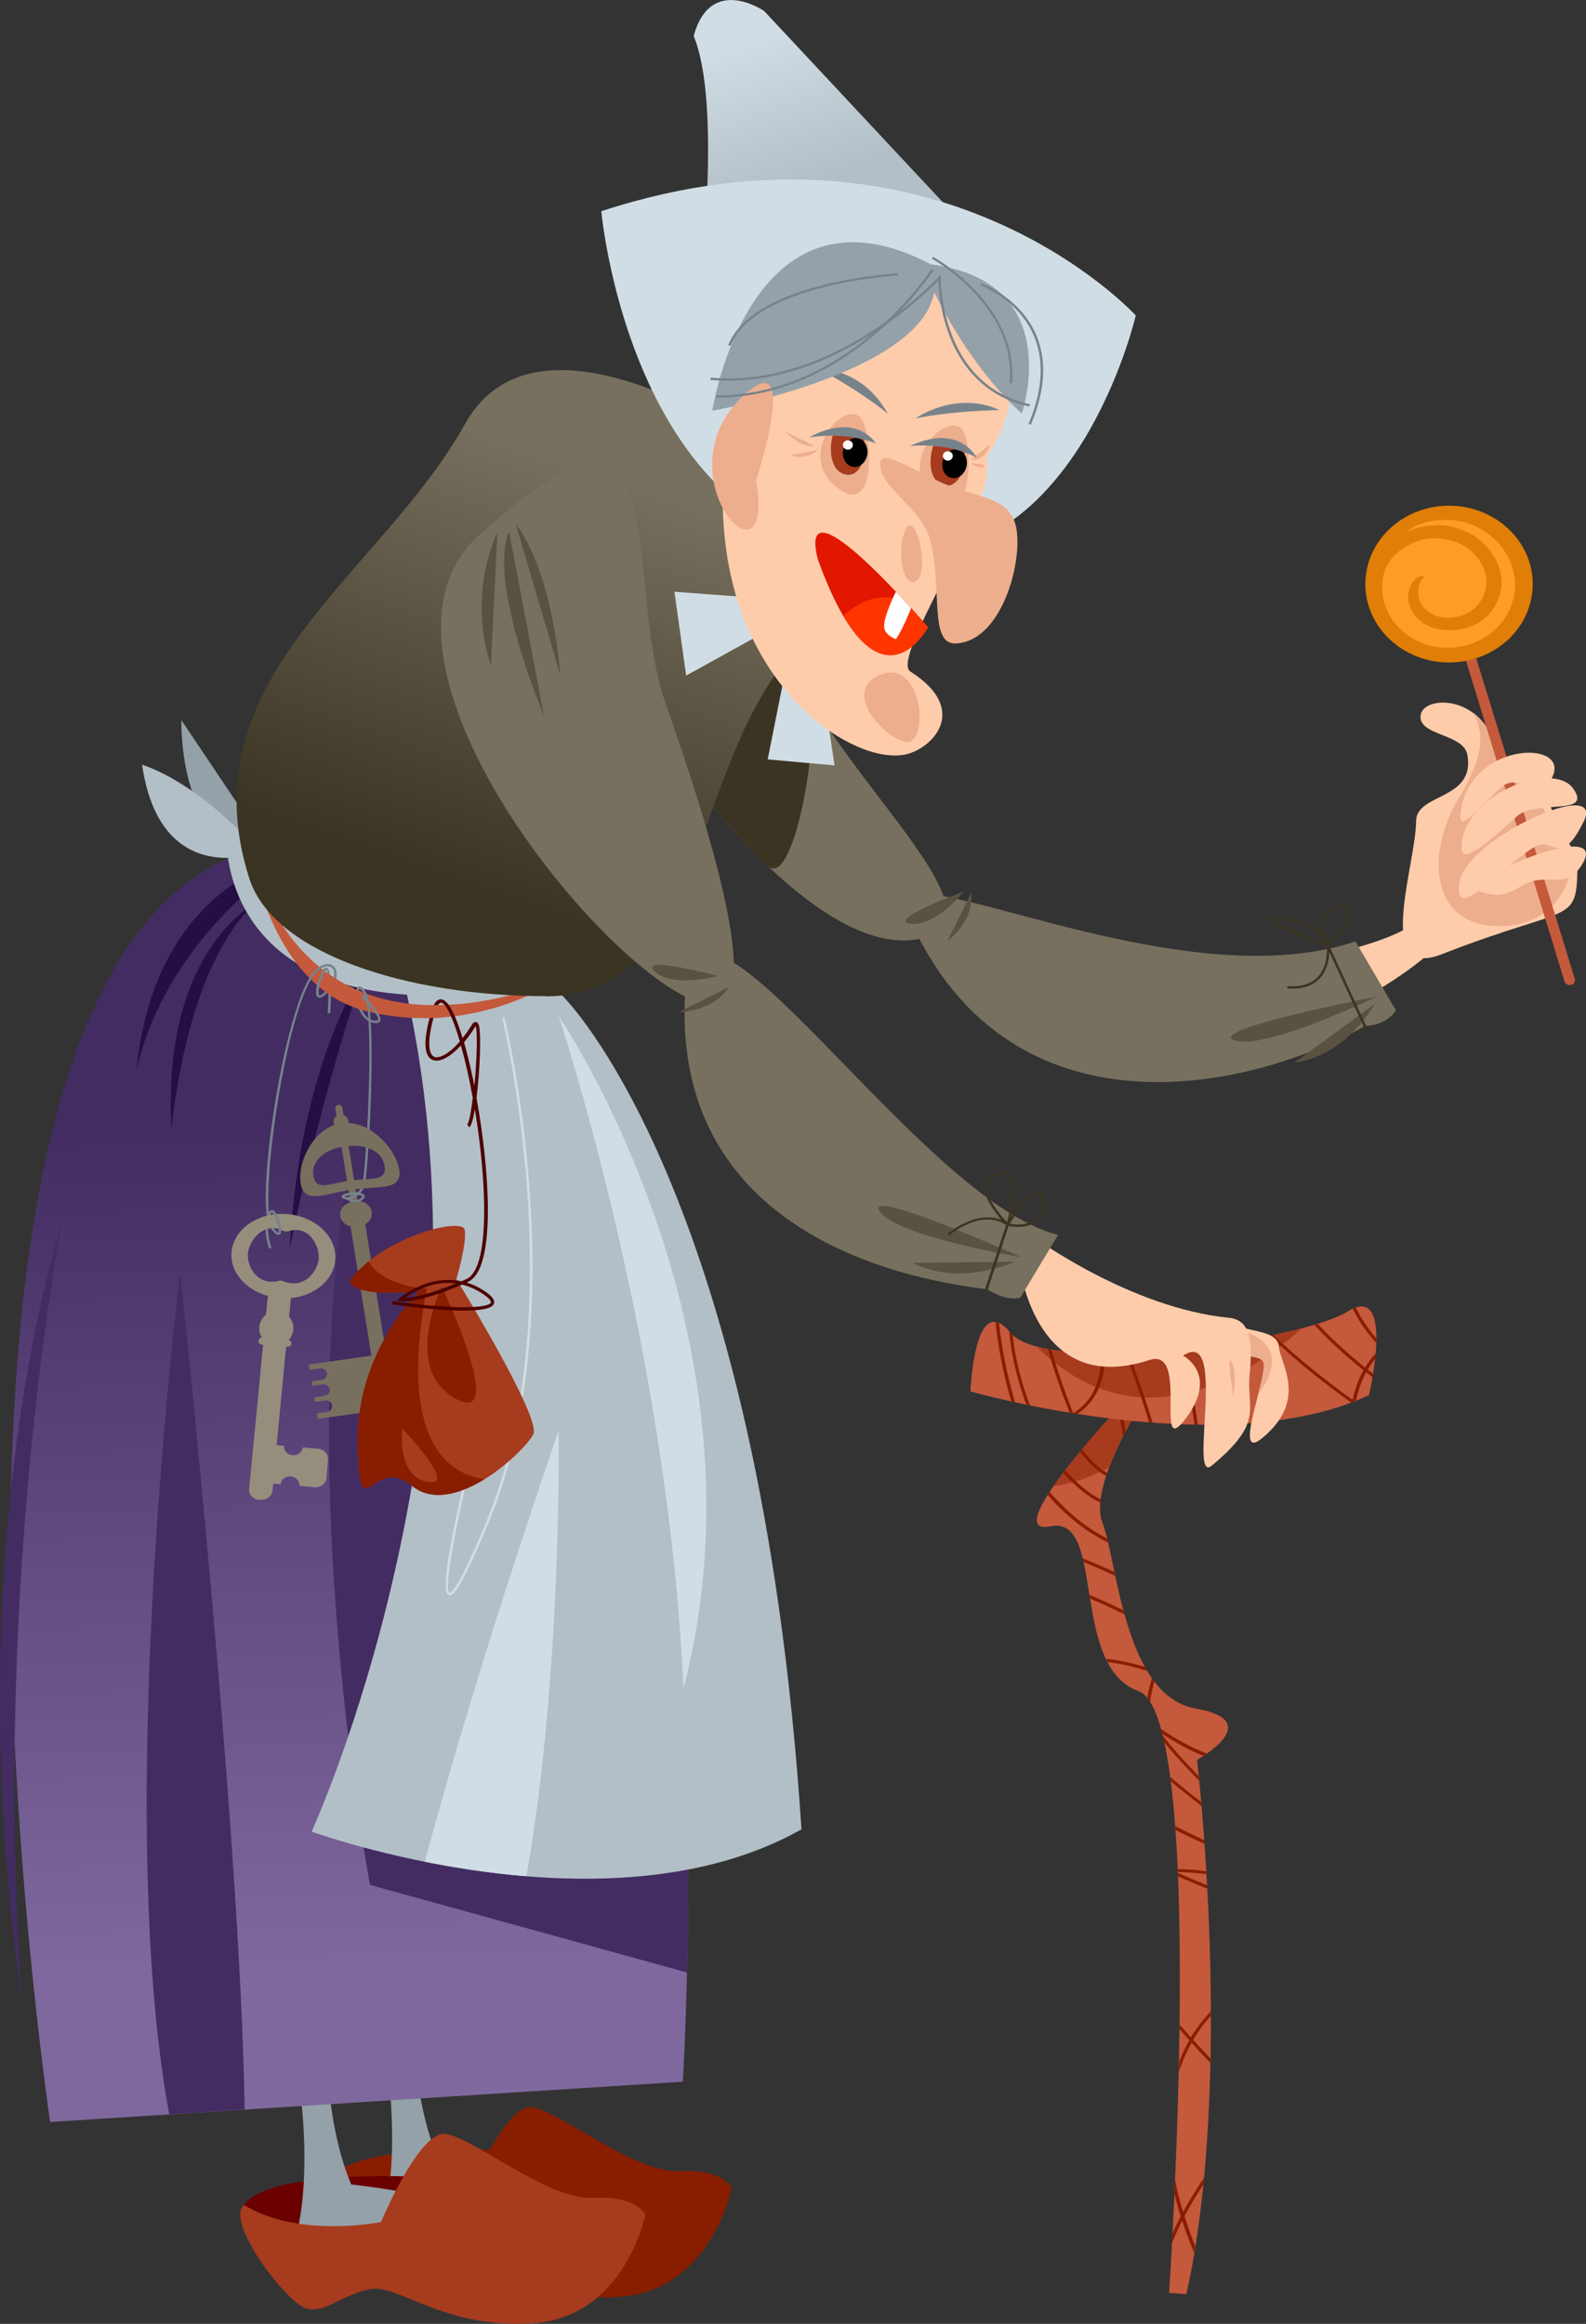 <?xml version="1.0" encoding="UTF-8"?>
<svg id="Layer_2" data-name="Layer 2" xmlns="http://www.w3.org/2000/svg" xmlns:xlink="http://www.w3.org/1999/xlink" viewBox="0 0 105.61 154.69">
  <rect x="0" y="0" width="105.61" height="154.69" fill="#333333" stroke="none"/>
  <defs>
    <style>
      .cls-1 {
        fill: #c4593c;
      }

      .cls-2 {
        fill: #edae8d;
      }

      .cls-3 {
        fill: #e07e07;
      }

      .cls-4 {
        fill: #6a0000;
      }

      .cls-5 {
        fill: url(#_ÅÂÁ_Ï_ÌÌ_È_ËÂÌÚ_24);
      }

      .cls-6 {
        fill: url(#_ÅÂÁ_Ï_ÌÌ_È_ËÂÌÚ_38);
      }

      .cls-7 {
        fill: url(#_ÅÂÁ_Ï_ÌÌ_È_ËÂÌÚ_36);
      }

      .cls-8 {
        fill: #ff3500;
      }

      .cls-9 {
        fill: #d1dde5;
      }

      .cls-10 {
        fill: #77838b;
      }

      .cls-11 {
        fill: #b3bfc7;
      }

      .cls-12 {
        fill: #fff;
      }

      .cls-13 {
        fill: #4c0000;
      }

      .cls-14 {
        fill: #e11700;
      }

      .cls-15 {
        fill: #432c62;
      }

      .cls-16 {
        fill: #fe9c25;
      }

      .cls-17 {
        fill: #881d00;
      }

      .cls-18 {
        fill: #595240;
      }

      .cls-19 {
        fill: #250e44;
      }

      .cls-20 {
        fill: #a63b1e;
      }

      .cls-21 {
        fill: #958e7c;
      }

      .cls-22 {
        fill: #ffccab;
      }

      .cls-23 {
        fill: #3b3422;
      }

      .cls-24 {
        fill: #95a1a9;
      }

      .cls-25 {
        fill: #77705e;
      }
    </style>
    <linearGradient id="_ÅÂÁ_Ï_ÌÌ_È_ËÂÌÚ_24" data-name="ÅÂÁ˚ÏﬂÌÌ˚È „‡‰ËÂÌÚ 24" x1="138.35" y1="130.74" x2="139.67" y2="74.41" gradientTransform="translate(171.5) rotate(-180) scale(1.07 -1)" gradientUnits="userSpaceOnUse">
      <stop offset="0" stop-color="#7f689e"/>
      <stop offset="1" stop-color="#432c62"/>
    </linearGradient>
    <linearGradient id="_ÅÂÁ_Ï_ÌÌ_È_ËÂÌÚ_38" data-name="ÅÂÁ˚ÏﬂÌÌ˚È „‡‰ËÂÌÚ 38" x1="121.54" y1="31.52" x2="131.62" y2="58.69" gradientTransform="translate(171.5) rotate(-180) scale(1.07 -1)" gradientUnits="userSpaceOnUse">
      <stop offset="0" stop-color="#77705e"/>
      <stop offset="1" stop-color="#3b3422"/>
    </linearGradient>
    <linearGradient id="_ÅÂÁ_Ï_ÌÌ_È_ËÂÌÚ_36" data-name="ÅÂÁ˚ÏﬂÌÌ˚È „‡‰ËÂÌÚ 36" x1="113.57" y1="2.59" x2="110.07" y2="12.08" gradientTransform="translate(171.5) rotate(-180) scale(1.07 -1)" gradientUnits="userSpaceOnUse">
      <stop offset="0" stop-color="#d1dde5"/>
      <stop offset="1" stop-color="#b3bfc7"/>
    </linearGradient>
  </defs>
  <g id="witch">
    <g>
      <g>
        <path class="cls-17" d="M21.96,145.06c1.2-1.85,7.17-2.03,10.66-1.96.83-1.45,1.86-2.88,2.71-2.84,1.72.08,6.87,4.42,9.88,4.26,3.01-.16,3.52,1.13,3.52,1.13,0,0-1.37,6.83-7.47,7.24-6.1.4-9.02-2.73-10.99-2.25-1.98.48-2.75,1.53-4.04,1.29-1.27-.24-5.44-5.68-4.27-6.86Z"/>
        <path class="cls-24" d="M29.41,124.58c-2.67,4.76-2.33,14.27-.26,19.06,7.15,1.27,4.81,3.38,4.81,3.38l-8.36.2s2.34-7.27-2.98-23.19l6.79.56Z"/>
        <path class="cls-4" d="M29.4,144.96s-12.02-.81-13.3,2.05c-1.29,2.86,10.66,2.47,10.66,2.47l2.64-4.52Z"/>
        <path class="cls-24" d="M23.65,126.35c-2.67,4.76-2.33,14.27-.26,19.06,11.85,1.37,4.81,3.38,4.81,3.38l-8.52.13s2.51-7.2-2.81-23.12l6.79.56Z"/>
        <path class="cls-20" d="M42.98,147.41s-1.37,6.83-7.47,7.24c-6.1.4-9.02-2.73-11-2.25-1.98.48-2.75,1.53-4.04,1.29-1.29-.24-5.58-5.87-4.21-6.91,3.69,2.25,9.11,1.13,9.11,1.13,0,0,2.49-5.95,4.21-5.87,1.72.08,6.87,4.42,9.88,4.26,3.01-.16,3.52,1.13,3.52,1.13Z"/>
      </g>
      <path class="cls-5" d="M45.47,138.57l-42.13,2.68S-8.37,63.01,17.23,56.43l19.51,8.91c11.86,21.77,8.73,73.22,8.73,73.22Z"/>
      <path class="cls-19" d="M19.39,57.1s-9.08,1.62-10.29,14.09c2.08-9.05,10.29-14.09,10.29-14.09Z"/>
      <path class="cls-19" d="M17.3,59.93s-6.52,2.98-5.89,15.15c1.48-12.58,5.89-15.15,5.89-15.15Z"/>
      <path class="cls-19" d="M24.17,64.78s-4.21,5.95-4.87,18.3c2.06-10.19,4.87-18.3,4.87-18.3Z"/>
      <path class="cls-15" d="M27.92,62.79c.23-.42.46-.81.69-1.15l8.13,3.71c9.12,16.73,9.38,50.99,9.01,65.95l-21.11-5.83s-7.96-41.64,3.28-62.68Z"/>
      <path class="cls-15" d="M16.29,140.42l-5.02.32c-3.76-20.23.73-56.04.73-56.04,0,0,4.01,37.23,4.29,55.72Z"/>
      <path class="cls-15" d="M4.12,81.42s-7.1,21.19-2.65,51.87c-2.03-27.84,2.65-51.87,2.65-51.87Z"/>
      <path class="cls-11" d="M37.44,66.27s13.12,12.69,15.93,55.5c-12.96,7.31-32.62.15-32.62.15,0,0,12.6-27.37,6.35-55.71-12.51-.81-12.01-10.46-12.01-10.46l22.36,10.52Z"/>
      <path class="cls-9" d="M37.2,67.63s14.46,21.14,8.31,44.79c-1.02-23-8.31-44.79-8.31-44.79Z"/>
      <path class="cls-9" d="M37.2,95.24s.24,16.27-2.15,29.65c-2.44-.2-4.74-.56-6.76-.96,3.5-13.15,8.9-28.69,8.9-28.69Z"/>
      <path class="cls-9" d="M29.96,106.2c.22,0,.74-.42,2.59-4.88,1.67-4.01,3.5-11.09,2.72-22.06-.46-6.56-1.66-11.47-1.67-11.52l-.16.03s1.2,4.95,1.67,11.49c.43,6.04.3,14.76-2.71,21.99-1.89,4.55-2.37,4.8-2.46,4.77-.49-.14.72-6.08,2.17-11.74l-.16-.04s-.75,2.93-1.38,5.83c-1.29,5.92-.86,6.05-.68,6.1.02,0,.04.01.07.01Z"/>
      <g>
        <path class="cls-1" d="M36.84,65.38s-5.3,3.6-12.29,1.97c-6.99-1.64-8.01-11.65-8.01-11.65,0,0,2.03,16.16,20.3,9.68Z"/>
        <g>
          <path class="cls-21" d="M21.85,97.16l-.12,1.24c-.04.36-.38.63-.77.6l-1.02-.09c.03-.32-.23-.6-.57-.63-.35-.03-.65.21-.69.52l-.49-.04-.05.47c-.04.36-.38.63-.77.6h-.14c-.39-.04-.68-.37-.64-.73l.93-9.59h-.08c-.14-.02-.24-.13-.22-.26h0c.01-.11.1-.2.22-.21-.13-.21-.19-.45-.17-.72.03-.33.2-.62.44-.81l.11-1.1s.01-.09.03-.14c-1.51-.41-2.56-1.62-2.43-2.95.15-1.54,1.82-2.66,3.72-2.5,1.91.16,3.33,1.54,3.18,3.09-.13,1.33-1.39,2.35-2.96,2.5,0,.05,0,.09,0,.14l-.11,1.1c.2.23.31.54.28.87-.03.26-.14.49-.3.68.11.03.18.13.17.24h0c-.01.13-.13.22-.27.21h-.08s-.63,6.55-.63,6.55l.49.04c-.03.32.23.6.57.63.35.03.65-.21.69-.52l1.02.09c.39.03.68.36.64.72ZM18.53,85.26c.12-.03.24-.02.35.03,1.34.55,2.25-.63,2.34-1.47.08-.84-.62-2.3-1.99-1.87-.13.04-.27.03-.4-.03-1.27-.65-2.24.67-2.32,1.51-.08.85.59,2.16,2.02,1.84Z"/>
          <path class="cls-10" d="M17.93,83.12l.15-.06s-.31-.76-.21-1.61c.03.1.07.18.11.24.28.4.46.55.61.5.12-.04.16-.2.12-.49-.06-.4-.3-1.12-.59-1.15-.08,0-.16.04-.22.13-.13-1.46.1-4.33.62-7.5.59-3.6,1.6-7.76,2.69-8.6.36-.28.7-.33.89-.15.21.2.21.63-.07,1.09-.02-.61-.1-1.08-.29-1.11-.15-.03-.31.13-.59.98-.06.2-.22.87.03,1,.15.08.36-.04.69-.39,0,.45-.02.97-.05,1.45h.17c.03-.47.06-1.09.05-1.65.48-.62.47-1.2.19-1.47-.2-.2-.61-.26-1.12.13-1.9,1.48-3.84,13.38-3.33,16.58-.27,1.03.13,2.03.15,2.07ZM18.11,80.72s.16.11.28.42c.18.46.2.87.15.92,0,0-.11,0-.41-.44-.08-.11-.13-.3-.18-.57.02-.06.03-.11.05-.17.04-.13.09-.16.1-.16ZM21.88,65.76s-.08.09-.12.14c-.38.4-.48.36-.49.36-.08-.04-.06-.43.05-.82.27-.81.4-.86.41-.87.09.06.14.54.15,1.19Z"/>
          <path class="cls-21" d="M18.37,81.76c-.4-.07-.76.06-1.05.28l.08-.99c.23-.08.48-.15.74-.19l.23.89Z"/>
          <path class="cls-1" d="M22.26,66.41c-.3-.18-.58-.38-.85-.59l.33-1.09c.28.2.58.4.89.58l-.37,1.1Z"/>
        </g>
        <g>
          <path class="cls-25" d="M21.29,91.09l-.67.1-.06-.36,4.17-.59-1.39-8.61c-.34-.07-.62-.33-.68-.67-.07-.43.23-.83.68-.92l-.13-.82c-1.69.28-2.96.94-3.19-.45-.21-1.32.7-3.33,2.23-3.88l-.03-.17c-.03-.17.05-.33.19-.43l-.08-.5c-.02-.12.07-.23.2-.25.13-.02.25.06.26.18l.08.5c.16.06.29.19.32.36l.03.17c1.63.1,3.14,1.77,3.36,3.09.22,1.39-1.19,1.11-2.9,1.31l.13.82c.45-.04.87.26.94.69.06.34-.13.67-.43.83l2.03,12.53c.04.25-.14.48-.41.52-.27.04-.52-.13-.56-.38l-.05-.3-4.17.59-.06-.36.67-.1c.23-.03.38-.23.35-.44-.03-.21-.25-.36-.47-.33l-.67.1-.05-.3.67-.1c.23-.03.38-.23.35-.44s-.25-.36-.47-.33l-.67.1-.05-.3.67-.1c.23-.03.38-.23.35-.44s-.25-.36-.47-.33ZM22.74,76.34c-1.19.24-2.03.96-1.87,1.94.16.99,1.05.54,2.24.33l-.37-2.28ZM23.57,78.56c1.21-.13,2.2.05,2.04-.94-.16-.99-1.19-1.44-2.4-1.34l.37,2.28Z"/>
          <path class="cls-10" d="M23.64,80.04c.17,0,.35-.05.52-.19.19-.16.12-.28.08-.33-.05-.05-.13-.09-.24-.11.13-.15.24-.35.3-.59.18-.7.6-7.28.39-10.78.05.02.1.03.15.04.09.02.37.07.47-.1.16-.27-.36-.92-.77-1.37-.05-.29-.12-.5-.2-.62-.17-.26-.32-.36-.45-.32-.2.06-.21.41-.2.61.03.53.29,1.37.85,1.69.21,3.43-.22,10.11-.4,10.81-.07.28-.2.47-.34.6-.36-.03-.82.04-.98.16-.09.07-.07.14-.06.17.03.07.13.12.28.12.14.1.36.2.6.2ZM23.86,79.55c.12.01.21.04.25.08.03.03-.04.09-.07.11-.26.22-.54.16-.73.08.18-.04.38-.13.55-.27ZM23.61,79.53c-.12.07-.23.11-.3.12-.18.05-.32.03-.38.01.13-.08.41-.13.68-.13ZM24.59,66.91c.37.43.66.86.58.99-.03.05-.13.06-.3.03-.07-.01-.13-.03-.19-.06-.02-.36-.05-.68-.09-.96ZM24.4,66.7c.05.29.1.66.13,1.08-.42-.32-.64-1.01-.67-1.5-.02-.32.05-.44.08-.45.02,0,.11.03.26.26.05.07.09.18.13.31-.08-.09-.15-.16-.19-.2l-.12.11c.12.12.26.26.39.4Z"/>
          <path class="cls-25" d="M24.05,76.3l.12-1.32c.27.11.52.26.76.43l-.12,1.13c-.22-.12-.48-.2-.76-.24Z"/>
          <path class="cls-25" d="M24.6,78.48l-.06.6c-.24.01-.49.03-.75.06l.05-.61c.27-.02.53-.03.76-.05Z"/>
          <path class="cls-1" d="M24.28,67.28c-.2-.05-.39-.12-.58-.18l-.11-1.28c.14.06.28.13.42.18l-.04.37.31.91Z"/>
        </g>
        <g>
          <g>
            <path class="cls-20" d="M30.93,81.83c.21.78-.54,3.32-.54,3.32,0,0,5.7,9.24,5.12,10.34-.58,1.1-5.34,5.69-8.12,3.39-2.6-2.16-3.44,3.27-3.57-2.81-.13-6.08,4.09-10.11,4.09-10.11,0,0-4.3.51-4.63-.7,2.26-2.99,7.44-4.21,7.65-3.43Z"/>
            <path class="cls-17" d="M29.42,85.65s-2.68,5.47.9,7.44c3.57,1.98-.9-7.44-.9-7.44Z"/>
            <path class="cls-17" d="M32.26,98.46c-2.25-.3-5.82-2.32-3.84-12.68,0,0-2.96-.14-3.87-1.82-.48.39-.91.82-1.27,1.29.33,1.2,4.63.7,4.63.7,0,0-4.21,4.03-4.09,10.11.13,6.08.96.65,3.57,2.81,1.38,1.15,3.26.58,4.87-.41Z"/>
            <path class="cls-20" d="M26.78,95.08s3.49,3.64,1.93,3.58c-1.55-.06-2.08-1.66-1.93-3.58Z"/>
          </g>
          <path class="cls-13" d="M30.88,87.24c1.03,0,1.86-.11,2-.44.13-.31-.27-.63-.59-.84-.41-.28-.82-.47-1.22-.59.03-.01.06-.03.09-.04,1.18-.53,1.37-3.22,1.32-5.39-.05-2.03-.32-4.5-.75-6.86.22-1.73.31-4.08.18-4.73-.03-.15-.08-.3-.22-.32-.14-.02-.23.12-.26.17-.21.34-.42.64-.63.9-.4-1.35-.91-2.56-1.44-2.58-.25-.01-.46.23-.61.74-.58,1.91-.56,3.05.07,3.3.47.18,1.17-.21,1.87-.97.15.53.31,1.15.46,1.84.12.53.23,1.09.33,1.66-.11.93-.25,1.65-.37,1.76l.13.19c.14-.08.27-.54.38-1.2.81,4.89,1.02,10.59-.56,11.3-.11.05-.23.1-.33.15-2.26-.49-4.12,1.12-4.14,1.14l-.16.14.22.04s1.1.2,4.12-1.1c.45.11.92.31,1.4.63.53.36.53.52.51.58-.13.3-2.02.53-6.53-.11l-.04.22c.67.09,3.03.41,4.79.41ZM30.37,85.43c-1.89.78-2.92.94-3.38.96.52-.38,1.82-1.17,3.38-.96ZM31.67,68.29c.15.39.08,2.32-.08,3.99-.06-.3-.12-.6-.19-.89-.13-.59-.3-1.31-.5-2.01.26-.31.52-.67.76-1.06,0,0,0-.01.01-.02ZM30.63,69.32c-.7.8-1.37,1.17-1.71,1.03-.18-.07-.7-.5.07-3.03.11-.37.26-.58.37-.58.28,0,.75.83,1.26,2.58Z"/>
          <path class="cls-1" d="M29.39,66.91l.02.82c-.38.03-.78.04-1.19.04l.27-.87c.29,0,.59.01.9,0Z"/>
        </g>
      </g>
      <g>
        <path class="cls-1" d="M76.25,93.04s-3.82,5.82-2.84,8.31c.98,2.49,1.42,11.55,6.21,12.38,4.79.83.09,3.41.09,3.41,0,0,2.49,21.19-.71,35.57l-1.15-.08s2.57-38.39-2.04-40.06c-4.62-1.66-2.13-11.72-5.86-10.97-3.73.75,5.24-8.64,5.24-8.64l1.07.08Z"/>
        <path class="cls-20" d="M75.18,92.95l1.07.08s-1.52,2.31-2.39,4.65c-1.26.65-2.53,1.12-3.71,1.24,1.77-2.55,5.04-5.98,5.04-5.98Z"/>
        <g>
          <path class="cls-17" d="M74.78,95.61c-.07-.54-.19-1.16-.35-1.85.06-.07.12-.13.18-.19.14.59.26,1.17.34,1.71-.06.11-.11.22-.17.33Z"/>
          <path class="cls-17" d="M73.67,98.01s.04.02.05.03c-.02.07-.05.13-.07.2-.03-.02-.07-.03-.1-.05-.53-.31-1.08-.85-1.64-1.56.04-.05.09-.11.13-.16.55.7,1.1,1.24,1.62,1.54Z"/>
          <path class="cls-17" d="M72.83,102.16c-1.08-.66-2.11-1.56-3.07-2.65.04-.06.08-.13.13-.2.97,1.11,2,2.02,3.07,2.67.26.16.52.31.78.44.02.09.04.17.06.27-.3-.15-.62-.32-.96-.53Z"/>
          <path class="cls-17" d="M70.79,98.04c.04-.06.09-.11.13-.17.87.95,1.66,1.6,2.37,1.93,0,.08-.02.15-.02.22-.74-.33-1.57-.99-2.48-1.98Z"/>
          <path class="cls-17" d="M78.43,124.67c.65.29,1.3.56,1.95.82,0,.08,0,.15.01.23-.65-.26-1.3-.53-1.95-.82,0-.08,0-.16,0-.23Z"/>
          <path class="cls-17" d="M80.33,124.56c0,.06,0,.13.01.19-.7-.08-1.33-.13-1.91-.14,0-.06,0-.13,0-.19.58,0,1.22.05,1.91.14Z"/>
          <path class="cls-17" d="M79.3,135.61c.38-.62.83-1.2,1.33-1.73,0,.1,0,.21,0,.31-.45.49-.84,1.02-1.18,1.59.37.42.76.83,1.16,1.25,0,.1,0,.2,0,.3-.43-.45-.86-.9-1.26-1.35-.35.61-.63,1.26-.85,1.95,0-.23.01-.46.02-.69.19-.5.42-.97.68-1.43-.22-.25-.44-.49-.65-.73,0-.11,0-.21,0-.32.25.29.5.58.75.86Z"/>
          <path class="cls-17" d="M78.79,147.23c.4-.75.87-1.5,1.38-2.26-.01.15-.03.31-.05.46-.46.7-.88,1.39-1.25,2.09.21.66.45,1.33.72,2-.02.15-.05.3-.07.45-.3-.72-.57-1.44-.8-2.15-.25.5-.48,1-.69,1.5.01-.2.02-.41.03-.63.17-.38.36-.77.56-1.15-.16-.53-.31-1.05-.43-1.56.01-.31.03-.62.04-.94.14.72.32,1.46.55,2.2Z"/>
          <path class="cls-17" d="M80.01,120.21c-.7-.53-1.39-1.08-2.05-1.64-.01-.1-.03-.2-.04-.29.67.57,1.36,1.13,2.07,1.67,0,.09.02.17.02.26Z"/>
          <path class="cls-17" d="M74.26,104.9c-.72-.34-1.42-.64-2.11-.92-.02-.08-.04-.17-.06-.25.68.27,1.39.57,2.11.91.02.08.04.17.05.26Z"/>
          <path class="cls-17" d="M80.13,116.88c-.28-.11-.57-.24-.86-.38-.6-.29-1.22-.65-1.87-1.08-.03-.11-.06-.21-.08-.32,1.14.77,2.15,1.29,3.04,1.62-.08.06-.16.11-.23.15Z"/>
          <path class="cls-17" d="M79.86,118.55c-.88-.9-1.7-1.8-2.33-2.56-.04-.16-.07-.32-.11-.47.59.77,1.44,1.73,2.4,2.71.01.1.02.21.03.33Z"/>
          <path class="cls-17" d="M74.88,107.47c-.81-.41-1.58-.76-2.3-1.06-.01-.08-.03-.16-.04-.25.71.29,1.47.64,2.27,1.03.02.09.05.18.07.27Z"/>
          <path class="cls-17" d="M76.87,111.92c-.14.5-.24.96-.28,1.36-.06-.1-.12-.18-.19-.26.06-.4.17-.85.31-1.32.05.07.11.15.16.22Z"/>
          <path class="cls-17" d="M78.35,121.6c.61.31,1.22.61,1.84.89,0,.08.01.17.02.25-.65-.29-1.29-.6-1.94-.93,0-.09-.01-.18-.02-.27.03.02.07.04.1.05Z"/>
          <path class="cls-17" d="M76.24,110.96c.05.09.11.18.16.27-.69-.22-1.36-.39-1.97-.5-.24-.04-.47-.07-.68-.09-.04-.07-.07-.14-.11-.21.26.02.53.05.83.1.55.1,1.15.24,1.77.43Z"/>
        </g>
      </g>
      <g>
        <path class="cls-1" d="M91.16,92.87s1.78-7.56-1.42-5.57c-3.2,1.99-20.06,4.32-22.46,1.41-2.4-2.91-2.66,3.91-2.66,3.91,0,0,16.78,4.82,26.54.25Z"/>
        <path class="cls-20" d="M69.02,89.63c3.95,1.06,12.74.08,17.69-1.22-3.74,3.31-11,7.85-17.69,1.22Z"/>
        <g>
          <path class="cls-17" d="M82.55,94.78c-.07,0-.13,0-.2.01-.37-1.69-.89-3.46-1.55-5.24.06,0,.13-.02.19-.03.65,1.77,1.18,3.55,1.56,5.26Z"/>
          <path class="cls-17" d="M67.58,93.34c-.08-.02-.16-.04-.24-.05-.53-1.83-.88-3.63-1.05-5.29.07,0,.15.03.23.06.18,1.66.53,3.45,1.07,5.28Z"/>
          <path class="cls-17" d="M79.54,94.83c-.22-1.66-.57-3.37-1.04-5.01.07,0,.15-.01.22-.02.47,1.65.82,3.37,1.04,5.04-.07,0-.15,0-.22,0Z"/>
          <path class="cls-17" d="M74.92,90.06c.08,0,.15,0,.23,0,.28.73.55,1.47.8,2.18.19.55.49,1.43.8,2.46-.08,0-.15-.01-.23-.02-.23-.75-.49-1.55-.78-2.38-.26-.76-.54-1.51-.81-2.24Z"/>
          <path class="cls-17" d="M84.54,88.92c.09-.02.18-.04.26-.05,1.43,1.38,3.24,2.85,5.26,4.31.17-.73.41-1.4.73-1.97-.16-.13-.32-.26-.48-.39-1.1-.92-2.03-1.8-2.78-2.62.07-.02.15-.04.22-.07.86.94,1.94,1.92,3.15,2.9.21-.35.45-.67.72-.94-.01.12-.02.23-.03.35-.19.22-.37.46-.52.72.12.1.25.2.38.3-.01.08-.03.15-.04.23-.15-.12-.3-.23-.44-.35-.31.57-.53,1.22-.68,1.91-.1.04-.21.08-.31.12-2.17-1.56-4-3.07-5.41-4.46Z"/>
          <path class="cls-17" d="M70.01,89.84c.38,1.33.88,2.79,1.45,4.22.39-.23.72-.52,1-.88.6-.77.9-1.89.86-3.1.08,0,.16,0,.24,0,.05,1.18-.22,2.32-.92,3.22-.22.28-.51.56-.89.82-.18-.03-.35-.05-.52-.08-.58-1.44-1.08-2.9-1.45-4.24.08.01.15.03.23.04Z"/>
          <path class="cls-17" d="M90.28,87.04c.35.72.82,1.41,1.37,2.06,0,.1,0,.21,0,.31-.64-.72-1.18-1.48-1.57-2.29.07-.03.14-.06.2-.08Z"/>
          <path class="cls-17" d="M67.19,88.61s.06.07.09.1c.04.05.09.1.15.15.15,1.42.51,2.99,1.15,4.68-.08-.02-.16-.03-.24-.05-.69-1.86-1.01-3.49-1.13-4.79,0-.03,0-.06,0-.1Z"/>
        </g>
      </g>
      <g>
        <path class="cls-22" d="M81.78,88.04c1.33.67,3.29.45,3.38,1.61.1,1.16,1.96,3.53-1.1,6.07-2.1,1.74.49-4.39.05-5.09-.45-.69-2.95.18-2.34-2.59Z"/>
        <path class="cls-2" d="M84.12,90.63c-.43-.67-2.75.11-2.39-2.27.12.02.26.04.4.07,3.91.84,2.39,3.42,1.67,4.37.26-1.01.48-1.93.32-2.18Z"/>
        <path class="cls-22" d="M68.79,82.32s6.45,4.75,13.05,5.4c1.34.13,1.61,1.39,1.37,3.82-.22,2.26,1,3.11-2.52,6.02-1.6,1.32,1.11-9.32-1.91-7.32,0,0,2.38,1.21.21,4.14-2.24,3.02.28-4.74-2.45-3.85-8.17,2.68-8.82-7.38-8.82-7.38l1.07-.83Z"/>
        <path class="cls-2" d="M82.12,92.95s.29-1.52-.1-2.28c-.38-.76.1,2.28.1,2.28Z"/>
      </g>
      <path class="cls-22" d="M95.14,60.77l1.27.98c-.14,1.14-2.67,3.02-5.68,4.76l-1.21-3.2c1.89-.53,4.12-1.16,5.62-2.54Z"/>
      <path class="cls-24" d="M17.88,56.58l-5.8-8.64s-.26,9.07,5.8,8.64Z"/>
      <path class="cls-11" d="M17.33,56.73s-3.84-4.47-7.87-5.83c1.22,8.42,7.87,5.83,7.87,5.83Z"/>
      <path class="cls-25" d="M90.26,62.66l2.69,4.59s-.5.97-2.05,1.05c-8.7,4.81-24.11,7.28-30.44-7.4-2.22-5.13,17.43,5.94,29.81,1.76Z"/>
      <path class="cls-25" d="M67.94,86.38s-.81.32-2.21-.56c-9.17-1.1-20.98-5.78-20.1-19.85.64-10.26,15.44,13.91,24.83,16.23l-2.52,4.18Z"/>
      <path class="cls-18" d="M91.54,66.82s-1.81,3.44-5.34,3.91l5.34-3.91Z"/>
      <path class="cls-18" d="M91.68,66.34s-7.48,3.61-9.48,2.91c-2-.7,9.48-2.91,9.48-2.91Z"/>
      <path class="cls-23" d="M90.92,68.57l.15-.06-2.55-5.54c.29-.32,1.73-1.97,1.38-2.54-.11-.18-.37-.24-.76-.17-.51.09-.86.31-1.04.65-.17.33-.17.72-.1,1.08-.4-.32-1.13-.66-2.44-.87-.8-.13-.98-.08-1.02.04-.1.31,2.01,1.18,3.81,1.86.02.24.06,1.39-.67,2.08-.45.43-1.11.61-1.96.54v.15c.89.08,1.6-.12,2.08-.58.58-.56.71-1.36.72-1.84l2.4,5.22ZM88.06,62.25c.06.23.14.42.2.55-1.67-.64-3.38-1.38-3.55-1.61.06-.01.24-.03.82.07,1.5.24,2.2.65,2.53.99ZM89.43,60.38c.14,0,.27.03.33.12.24.39-.72,1.63-1.25,2.24-.02-.11-.07-.26-.18-.43-.03-.04-.07-.09-.11-.13-.1-.38-.16-.85.03-1.21.16-.3.47-.49.92-.57.08-.01.18-.03.26-.03Z"/>
      <path class="cls-18" d="M67.58,83.98s-3.66,1.71-6.79.09l6.79-.09Z"/>
      <path class="cls-18" d="M68,83.68s-8.29-1.36-9.43-3.05c-1.14-1.69,9.43,3.05,9.43,3.05Z"/>
      <path class="cls-23" d="M65.71,86.04l1.45-4.43c.27.06,1.2.19,1.8-.27.39-.31.56-.81.5-1.5-.03-.37-.14-.57-.34-.61-.06-.01-.62-.06-1.8,1.79.21-.89.5-2.57-.13-2.96-.29-.18-.71-.06-1.29.36-.2.14-.31.34-.33.59-.06.71.67,1.67,1.12,2.19-.16-.06-.36-.12-.61-.15-.63-.07-1.65.05-2.98,1.06l.1.12c2.24-1.71,3.55-.86,3.79-.68l-1.46,4.45.16.05ZM69.05,79.37s.02,0,.04,0c.11.02.18.19.21.47.06.63-.09,1.09-.44,1.37-.51.4-1.33.3-1.62.25.52-.86,1.41-2.09,1.82-2.09ZM66.89,78.13c.08,0,.15.02.21.06.57.35.2,2.29-.04,3.17-.34-.36-1.39-1.55-1.33-2.34.02-.2.1-.36.26-.48.37-.27.67-.41.89-.41Z"/>
      <g>
        <path class="cls-22" d="M105.06,56.97c-.09,4.83.11,2.97-9.06,6.55-4.53,1.77-1.73-5.89-1.7-8.88.02-1.86,3.96-1.36,3.41-4.4-.26-1.43-3.31-1.25-3.11-2.64.21-1.4,4.56-1.4,5.11,2.91,0,0,3.87-1.04,3.2,2.21.82,2.65,2.15,4.26,2.15,4.26Z"/>
        <path class="cls-2" d="M97.13,53.15c1.76-2.9,1.67-4.41.99-5.69.76.58,1.72,1.9,1.91,3.38l1.73.76,2.85,6.29s-.61,3.93-5.04,3.75c-4.43-.18-4.56-5.01-2.44-8.5Z"/>
        <path class="cls-1" d="M104.52,65.57s.07,0,.1-.01c.19-.05.3-.23.24-.41l-6.68-21.73c-.05-.18-.25-.28-.44-.23-.19.05-.3.23-.24.41l6.68,21.73c.04.15.19.24.34.24Z"/>
        <path class="cls-22" d="M105.42,57.42c-.99,1.79-2.16.81-3.5,1.28-1.04.36-1.58,1.28-3.37.64-1.7-.61,8.55-4.96,6.87-1.92Z"/>
        <path class="cls-22" d="M105.44,54.72c-1.55,3.12-2.06.95-3.2,1.62-2.33,1.38-5.53,5.32-5.05,2.38.47-2.94,9.8-7.12,8.26-4.01Z"/>
        <path class="cls-22" d="M104.75,52.48c1.34,1.87-2.43.72-3.72,1.84-1.47,1.27-3.75,3.52-3.71,2.05.1-3.52,6.09-5.76,7.43-3.89Z"/>
        <path class="cls-22" d="M103.42,51.59c-.8,2.13-2.14-.32-3.43.8-1.47,1.27-2.89,3.21-2.73,1.75.49-4.68,7.07-4.94,6.17-2.56Z"/>
        <path class="cls-3" d="M90.97,38.17c-.42,2.85,1.71,5.48,4.76,5.88,3.05.39,5.86-1.6,6.28-4.46.42-2.85-1.71-5.48-4.76-5.88-3.05-.39-5.86,1.6-6.28,4.46Z"/>
        <path class="cls-16" d="M95.1,35.85c.99-.08,2.25.08,3.19,1.16.48.56.75,1.25.68,1.9-.08.72-.44,1.35-.95,1.71-.53.38-1.18.57-1.99.47-.76-.1-1.45-.66-1.56-1.34-.08-.5.02-1.07.32-1.3,0,0,0,0,.01,0,.03-.04.02-.08-.04-.11-.09-.03-.26.07-.31.09-.04.02-.75.32-.67,1.47.07.85.79,1.79,2.1,2,.95.15,2.02-.04,2.74-.55.7-.49,1.21-1.26,1.34-2.2.14-.93-.23-1.95-.97-2.76-1.45-1.59-3.71-1.77-5.36-.96.01-.01.03-.02.04-.03,1.25-1.05,3.14-.76,3.3-.74,2.38.31,4.21,2.53,3.88,4.81-.34,2.34-2.62,3.93-5.12,3.61-1.36-.17-3.04-1.16-3.57-3-.78-3.29,2.28-4.17,2.94-4.23Z"/>
      </g>
      <path class="cls-25" d="M52.04,42.16c1.86,8.04,15.77,18.82,9.3,20.31-6.47,1.49-14.97-10.2-14.97-10.2l5.67-10.11Z"/>
      <path class="cls-23" d="M51.11,57.63c-2.77-2.65-4.74-5.36-4.74-5.36l5.67-10.11c.31,1.33.95,2.74,1.77,4.17.97,1.68-.86,13.06-2.7,11.3Z"/>
      <path class="cls-6" d="M36.36,66.32c12.13,0,9.12-20.26,20.05-25.67l-1.72-8.18s-18.11-14.32-23.73-4.24c-5.62,10.08-18.63,16.88-14.36,30.24,1.6,5.01,10.52,7.84,19.76,7.84Z"/>
      <path class="cls-25" d="M48.5,66.28c-2.75,4.81-26.89-21.36-16.59-30.67,13.54-12.25,9.41,2.73,12.43,11.27,2.89,8.18,5.51,17.05,4.16,19.4Z"/>
      <path class="cls-18" d="M33.9,35.38l2.32,12.26s-3.76-8.82-2.32-12.26Z"/>
      <path class="cls-18" d="M33.12,35.44l-.43,8.83s-1.65-4.16.43-8.83Z"/>
      <path class="cls-18" d="M34.34,34.87l2.97,10.08s-.44-6.74-2.97-10.08Z"/>
      <path class="cls-18" d="M64.68,59.41l-1.59,3.22s1.78-1.25,1.59-3.22Z"/>
      <path class="cls-18" d="M64.18,59.35s-1.91,2.38-3.56,2.14,3.56-2.14,3.56-2.14Z"/>
      <path class="cls-18" d="M48.54,65.71l-3.34,1.66s2.23.01,3.34-1.66Z"/>
      <path class="cls-18" d="M47.81,64.97s-3.06.82-4.22-.31c-1.16-1.13,4.22.31,4.22.31Z"/>
      <polygon class="cls-9" points="53.95 40.06 55.57 50.95 51.12 50.55 53.04 40.91 45.69 44.97 44.91 39.39 53.95 40.06"/>
      <g>
        <path class="cls-7" d="M65.64,16.52L50.88.73s-3.57-2.46-4.69,1.67c1.88,4.48.42,16.46.42,16.46l19.04-2.34Z"/>
        <path class="cls-9" d="M62.21,36.78c10.11-1.44,13.42-15.78,13.42-15.78,0,0-13.06-14.32-35.59-6.94,0,0,2.29,25.55,22.16,22.72Z"/>
        <path class="cls-22" d="M59.09,18.18c-9.05-.1-11.7,9.72-10.81,17.8,1.11,10.09,8.53,14.86,11.92,14.26,1.81-.32,4.48-2.96.42-5.54-1.43-.9,6.19-11.89,5.02-14.2,3.44-5.05,2.19-12.22-6.55-12.32Z"/>
        <g>
          <path class="cls-2" d="M57.26,27.75c.78.68,1.25,6.56-1.3,4.87-3.14-2.09.07-5.95,1.3-4.87Z"/>
          <path class="cls-20" d="M57.06,28.26c1.1,1.22.38,3.98-1.04,3.22-1.43-.76-.43-4.85,1.04-3.22Z"/>
          <path d="M56.13,30.04c-.06.53.26.99.71,1.04s.86-.35.92-.88c.06-.53-.26-.99-.71-1.04-.45-.04-.86.35-.92.88Z"/>
          <path class="cls-12" d="M56.13,29.59c-.02.17.11.32.3.34.18.02.34-.11.36-.28.02-.17-.11-.32-.3-.34-.18-.02-.34.11-.36.28Z"/>
          <path class="cls-2" d="M57.68,29.05l-2.35-.14s.5-1.41,1.35-1.05c.85.36,1,1.2,1,1.2Z"/>
          <path class="cls-10" d="M58.33,29.53s-1.24-2.15-4.45-.42c2.78-.4,4.45.42,4.45.42Z"/>
        </g>
        <path class="cls-2" d="M60.2,35.5c-.55,1.64.13,3.93.92,3.07.79-.86-.26-5.04-.92-3.07Z"/>
        <g>
          <path class="cls-14" d="M54.45,37.21c-1.44-5.77,7.35,4.55,7.35,4.55,0,0-3.41,6.39-7.35-4.55Z"/>
          <path class="cls-8" d="M56.15,40.99c3.17,5.4,5.65.76,5.65.76,0,0-.62-.73-1.51-1.69-1.62-.71-3.04-.05-4.14.93Z"/>
          <path class="cls-12" d="M59.66,39.38s-.88,1.74-.78,2.41c.06.4.46.63.77.76.46-.63,1.02-2.07,1.02-2.07-.3-.33-.65-.71-1.02-1.1Z"/>
        </g>
        <path class="cls-2" d="M60.31,49.39c-1.38-.22-4.4-3.42-1.65-4.49,2.81-1.09,3.26,4.75,1.65,4.49Z"/>
        <path class="cls-10" d="M66.54,27.3s-2.46-1.39-5.59.55c2.56-.52,5.59-.55,5.59-.55Z"/>
        <path class="cls-10" d="M54.52,24.55s2.87-.11,4.61,3c-1.97-1.61-4.61-3-4.61-3Z"/>
        <path class="cls-24" d="M68.04,27.53s-3.23-2.73-5.83-8.08c-.94,5.45-14.78,7.89-14.78,7.89,0,0,2.5-16.07,14.57-9.74,9.05,1.17,6.04,9.94,6.04,9.94Z"/>
        <path class="cls-2" d="M49.49,26.35c-3.9,3.66-1.36,8.68.08,8.89,1.44.21.78-3.25.78-3.25,0,0,3.04-9.3-.86-5.64Z"/>
        <g>
          <path class="cls-2" d="M54.24,29.69l-1.99-.99s1.06,1.16,1.99.99Z"/>
          <path class="cls-2" d="M54.5,29.95l-1.87.35s.96.42,1.87-.35Z"/>
        </g>
        <g>
          <path class="cls-2" d="M64.65,30.6l1.3-1.04s-.37,1.21-1.3,1.04Z"/>
          <path class="cls-2" d="M64.66,30.82l.93.12s-.18.48-.93-.12Z"/>
        </g>
        <g>
          <path class="cls-2" d="M64.04,28.53c.74.73.82,6.62-1.61,4.79-3-2.26.46-5.93,1.61-4.79Z"/>
          <path class="cls-20" d="M63.81,29.02c1.02,1.28.12,3.99-1.25,3.15-1.38-.84-.11-4.87,1.25-3.15Z"/>
          <path d="M62.76,30.75c-.09.53.2,1.01.64,1.07.45.07.88-.3.97-.83.09-.53-.2-1.01-.64-1.07-.45-.07-.88.3-.97.83Z"/>
          <path class="cls-12" d="M62.79,30.3c-.03.17.09.33.27.36.18.03.35-.09.38-.26.03-.17-.09-.33-.27-.36-.18-.03-.35.09-.38.26Z"/>
          <path class="cls-2" d="M64.38,29.84l-2.33-.28s.59-1.38,1.41-.98c.82.4.92,1.25.92,1.25Z"/>
          <path class="cls-10" d="M65.04,30.47s-1.14-2.33-4.45-.78c2.8-.24,4.45.78,4.45.78Z"/>
        </g>
        <path class="cls-2" d="M58.66,31.28c-.44-1.77,1.73-.17,4.07.86,2.53,1.11,4.73.86,4.99,3.32.26,2.46-1.18,7.25-4.07,7.37-1.81.08-.88-3.64-1.71-6.88-.49-1.93-2.94-3.29-3.28-4.67Z"/>
        <path class="cls-10" d="M47.7,26.47c8.95,0,14.4-8.39,14.46-8.47l-.14-.08c-.05.08-5.46,8.4-14.31,8.4v.15Z"/>
        <path class="cls-10" d="M68.55,27.06l.04-.15c-6.03-1.3-5.94-8.36-5.94-8.43v-.22s-.15.17-.15.17c-.07.07-6.87,7.44-15.18,6.71l-.02.15c7.73.68,14.15-5.55,15.18-6.61.04,1.18.49,7.18,6.07,8.38Z"/>
        <path class="cls-10" d="M48.65,23.02c1.62-4.12,11.06-4.68,11.15-4.68v-.15s-2.44.14-5.02.79c-2.39.6-5.42,1.79-6.29,4l.16.05Z"/>
        <path class="cls-10" d="M67.39,25.52c.47-5.24-5.2-8.4-5.26-8.43l-.08.13c.06.03,5.64,3.14,5.18,8.29h.16Z"/>
        <path class="cls-10" d="M68.64,28.28c1-2.36,1.09-4.44.27-6.18-1.11-2.35-3.53-3.24-3.56-3.24l-.06.14s2.39.87,3.47,3.16c.8,1.7.71,3.74-.27,6.06l.15.06Z"/>
      </g>
    </g>
  </g>
</svg>